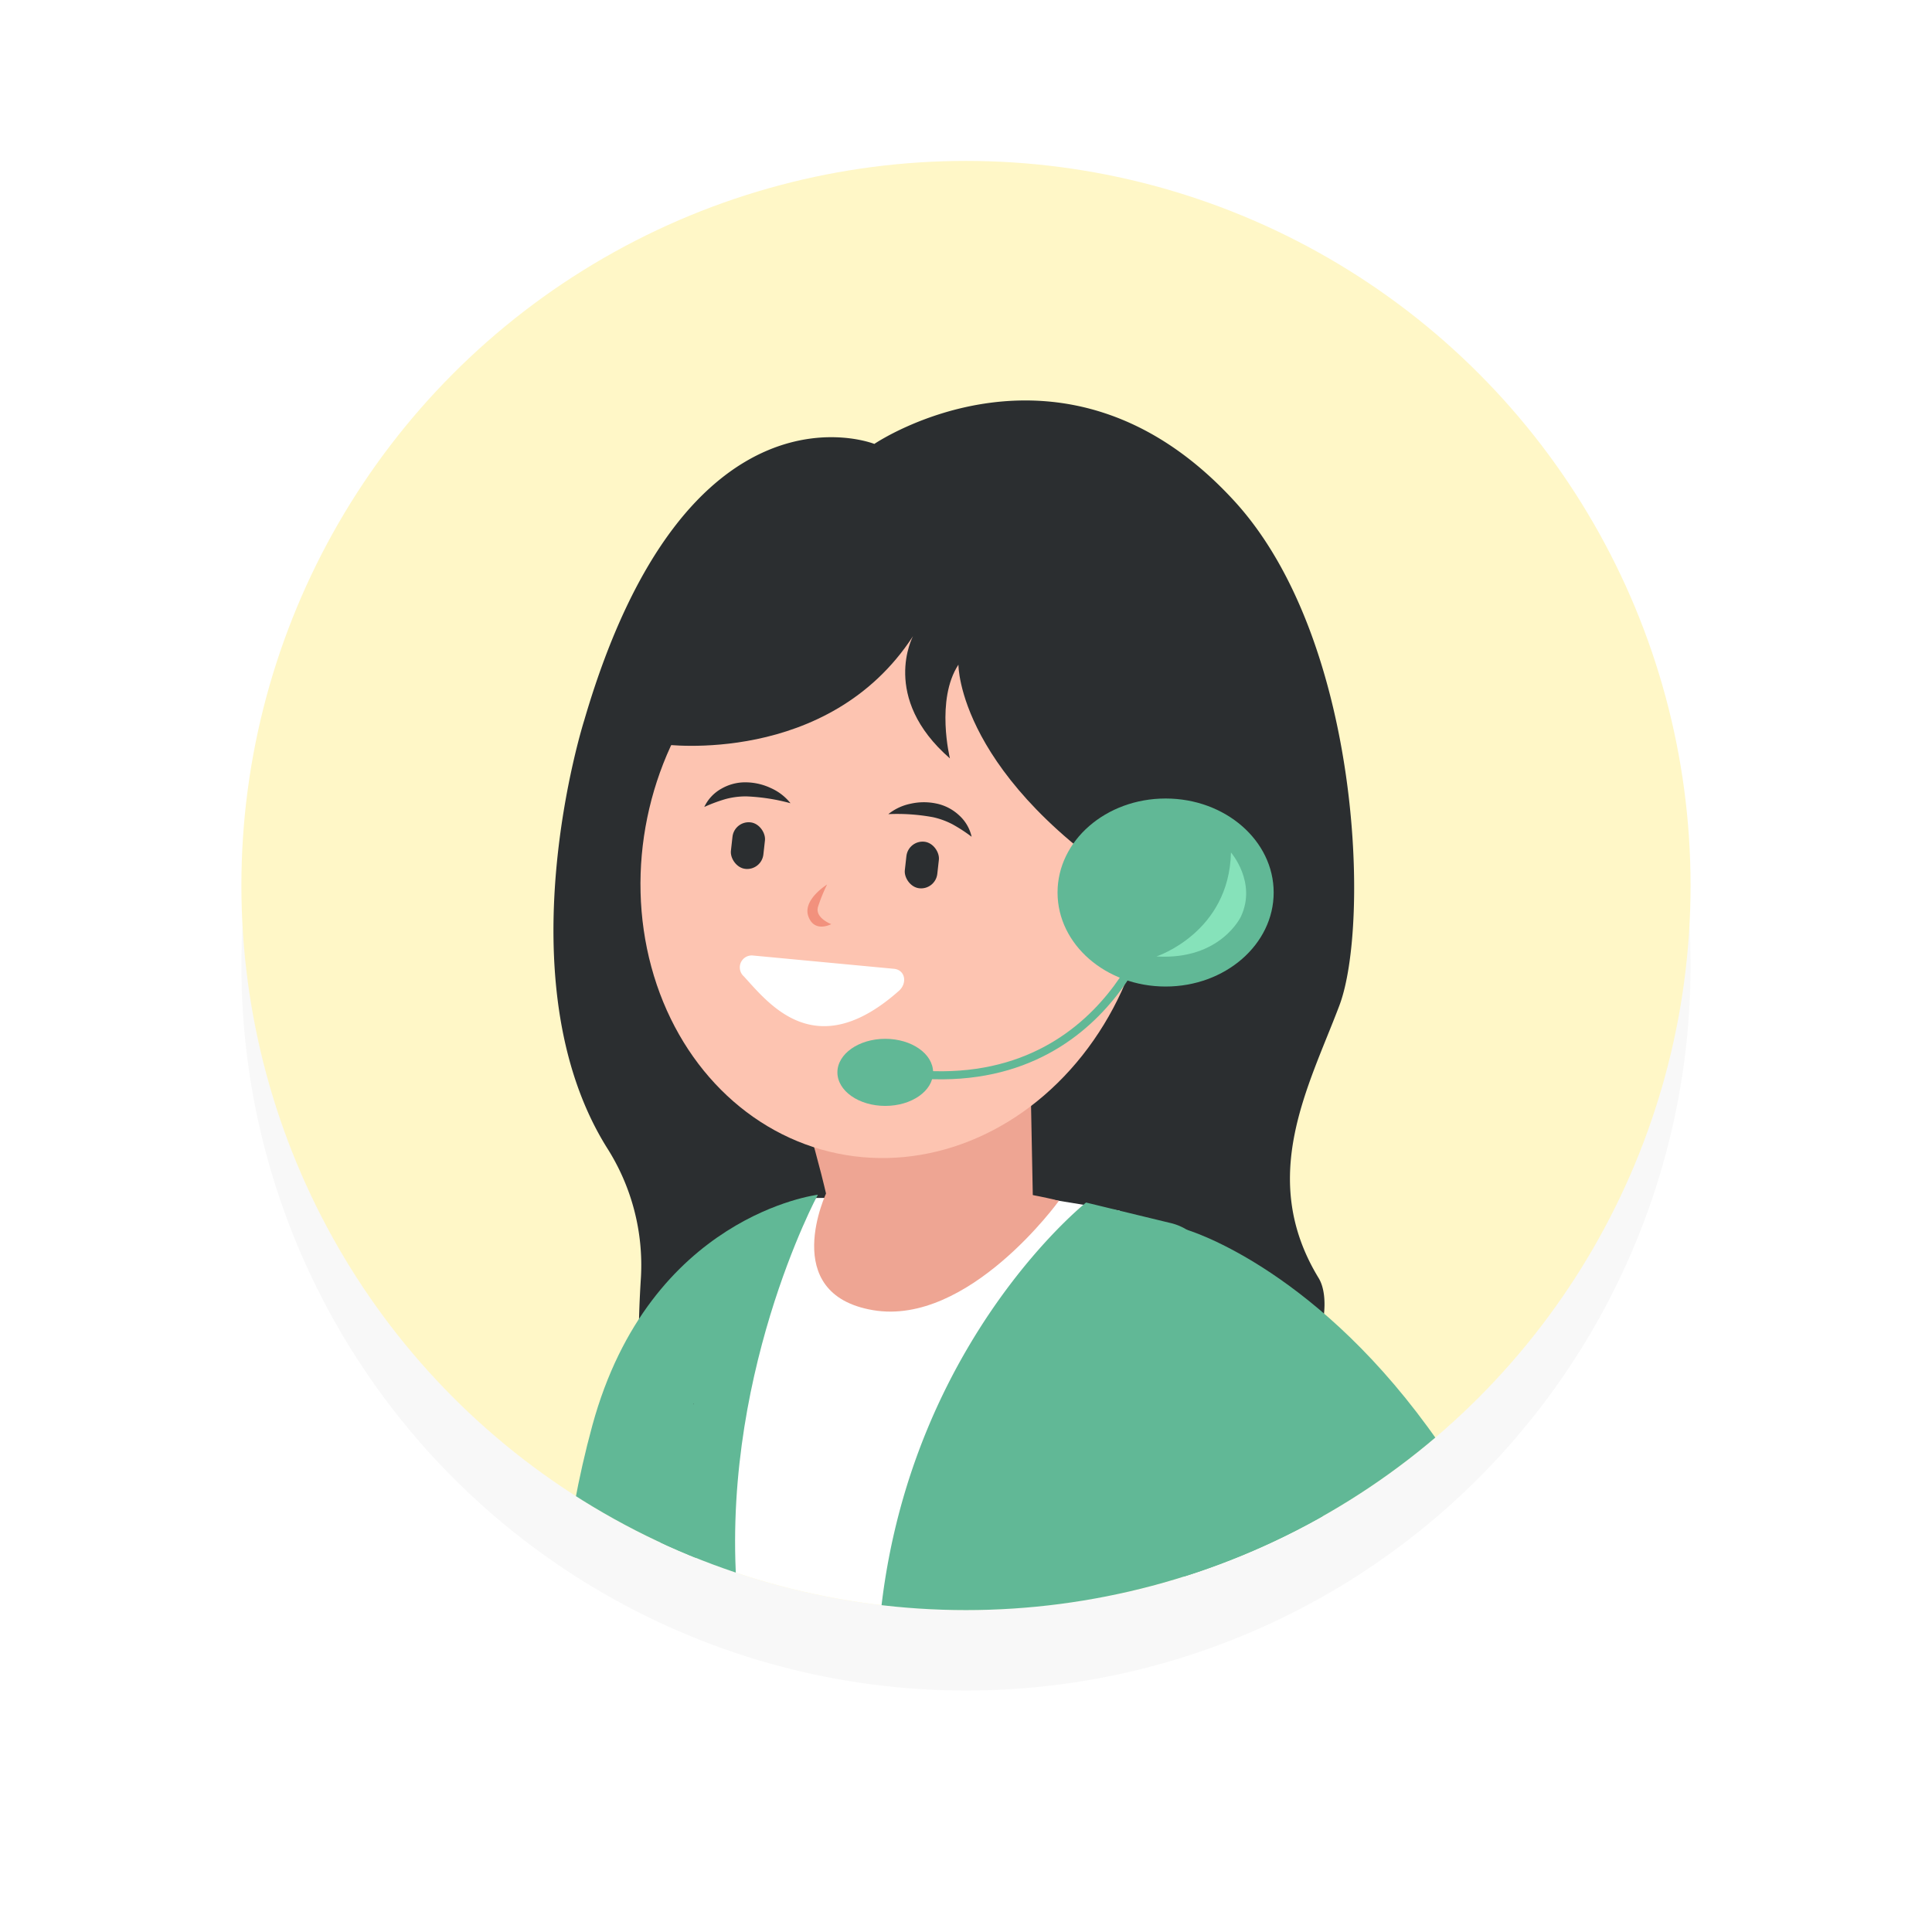 <svg xmlns="http://www.w3.org/2000/svg" xmlns:xlink="http://www.w3.org/1999/xlink" width="240.076" height="240.076" viewBox="0 0 240.076 240.076"><defs><filter id="a" x="0" y="0" width="240.076" height="240.076" filterUnits="userSpaceOnUse"><feOffset dy="10" input="SourceAlpha"/><feGaussianBlur stdDeviation="10" result="b"/><feFlood flood-opacity="0.161"/><feComposite operator="in" in2="b"/><feComposite in="SourceGraphic"/></filter><clipPath id="c"><ellipse cx="90.04" cy="90.04" rx="90.04" ry="90.04" fill="#fff7c7"/></clipPath></defs><g transform="translate(-487.152 -839.004)"><g transform="matrix(1, 0, 0, 1, 487.15, 839)" filter="url(#a)"><ellipse cx="90.038" cy="90.038" rx="90.038" ry="90.038" transform="translate(30 20)" fill="#f8f8f8"/></g><g transform="translate(517.148 859)"><ellipse cx="90.04" cy="90.04" rx="90.04" ry="90.04" transform="translate(0 0)" fill="#fff7c7"/><g transform="translate(0 0)" clip-path="url(#c)"><g transform="translate(-3.037 29.766)"><g transform="translate(36.218 435.91)"><g transform="translate(0 8.91)"><path d="M2629.894,2424.626l-14.812,6.331a3.087,3.087,0,0,0-2.033,3.663c.385,1.151,1.642,2.211,4.937,2.262,7.323.113,39.732-4.261,39.732-4.261v2.944l15.038-1.472s1.051-14.894-3.528-17.074Z" transform="translate(-2612.92 -2417.02)"/></g><g transform="translate(16.973)"><path d="M2665.01,2405.62l-23.876,13.105s2.554,5.687,13.861,1.9,25.473-9.5,25.473-9.5l-2.065-8.909Z" transform="translate(-2641.134 -2402.21)" fill="#fdc4b1"/></g></g><g transform="translate(72.277 389.592)"><path d="M2693.107,2380.445l3.6-55.228-23.847,3.761,2.155,51.3Z" transform="translate(-2672.859 -2325.217)" fill="#fdc4b1"/></g><g transform="translate(149.721 371.626)"><g transform="translate(14.091 41.841)"><g transform="translate(0 6.462)"><path d="M2833.584,2401.7l-8.063,12.724a3,3,0,0,0,.707,4.1c1.063.778,2.784,1.043,5.525-.558,6.091-3.559,29.888-23.418,29.888-23.418l1.912,2.48,11.4-8.745s-8.8-13.071-13.982-12.622Z" transform="translate(-2825.013 -2375.646)"/></g><g transform="translate(8.571)"><path d="M2850.374,2374.46l-11.114,22.955s5.79,3.516,12.622-5.321,14.767-20.717,14.767-20.717l-7.481-6.474Z" transform="translate(-2839.26 -2364.904)" fill="#fdc4b1"/></g></g><path d="M2851.641,2343.669l-32.893-48.315-17.158,15.069,35.073,42.135Z" transform="translate(-2801.59 -2295.354)" fill="#fdc4b1"/></g><g transform="translate(57.065 184.565)"><path d="M2652.141,1989.077l2.859-.222q-.025-2.231,0-4.444h36.486l13.308,21.736,4.044-1.54,15.557,13.985s2.957,7.895-5.394,27.479l12.175,54.254c14.906,22.733,41.8,64.025,61.684,96.076l-39.287,24.646-55.475-89-2.418,87.319-47.833-1.527s6.89-60.969,1.55-124.182S2652.141,1989.077,2652.141,1989.077Z" transform="translate(-2647.572 -1984.411)" fill="#f7dea2"/></g><g transform="translate(78.531 242.841)"><path d="M2712.314,2170.644,2696.7,2142.6a77.282,77.282,0,0,1-9.375-29.851l-1.557-31.124a.385.385,0,0,0-.768.039l-1.742,35.973c0,8.6,3.933,24.034,8.109,31.556l20.362,42.724Z" transform="translate(-2683.255 -2081.281)" fill="#e0c180"/></g><g transform="translate(41.825)"><path d="M2639.2,1813.636c-6.664-.548-6.785-16.35-6.1-27.047a27.086,27.086,0,0,0-4.211-16.093c-13.1-20.938-2.829-53.153-2.829-53.153,12.75-43.644,36.043-34.326,36.043-34.326s23.576-16.013,44.747,7.11c15.691,17.136,16.871,52.553,13.038,62.683s-10.174,21.389-2.574,33.86c2.685,4.406-2.013,19.095-14.483,16.968" transform="translate(-2622.24 -1677.617)" fill="#2b2e30"/></g><g transform="translate(103.199 44.8)"><path d="M2726.865,1759.6s-6.771,12.669,1.511,18.322,10.311-14.6,10.311-14.6l-1.956-11.234-3.412.877" transform="translate(-2724.259 -1752.087)" fill="#2b2e30"/></g><g transform="translate(70.682 73.597)"><path d="M2670.207,1807.717s9.678,27.756,6.236,34.8c0,0,19.037-2.489,24.619-9.318l-.65-33.248Z" transform="translate(-2670.207 -1799.954)" fill="#eea593"/></g><g transform="translate(46.2 16.477)"><ellipse cx="36.11" cy="31.565" rx="36.11" ry="31.565" transform="translate(0 70.741) rotate(-78.382)" fill="#fdc4b1"/></g><g transform="translate(53.057 14.596)"><path d="M2643.393,1730.023s20.408,2.747,30.953-13.444c0,0-4.111,7.62,4.59,15.186,0,0-1.8-7.293,1.056-11.653,0,0-.135,14.106,23.165,28.616l4.7-1.376-.453-25.953-20.306-16.737-18.5-2.783-17.251,6.406-7.369,11.941-1.11,3.079-1.952,2.981,2.648,3.513" transform="translate(-2640.911 -1701.879)" fill="#2b2e30"/></g><g transform="translate(63.642 52.2)"><rect width="4.06" height="5.819" rx="2.03" transform="translate(0.644 0) rotate(6.358)" fill="#2b2e30"/></g><g transform="translate(85.254 54.608)"><rect width="4.06" height="5.819" rx="2.03" transform="matrix(0.994, 0.111, -0.111, 0.994, 0.644, 0)" fill="#2b2e30"/></g><g transform="translate(60.557 47.449)"><path d="M2664.093,1759.091a24.526,24.526,0,0,0-5.491-.851,9.748,9.748,0,0,0-2.559.327,19.645,19.645,0,0,0-2.665.988,5.079,5.079,0,0,1,2.122-2.268,5.911,5.911,0,0,1,3.111-.793,7.482,7.482,0,0,1,3.062.724A6.482,6.482,0,0,1,2664.093,1759.091Z" transform="translate(-2653.378 -1756.49)" fill="#2b2e30"/><g transform="translate(22.87 2.478)"><path d="M2691.393,1762.086a6.489,6.489,0,0,1,2.774-1.295,7.49,7.49,0,0,1,3.146-.032,5.9,5.9,0,0,1,2.86,1.459,5.069,5.069,0,0,1,1.571,2.679,19.661,19.661,0,0,0-2.382-1.55,9.754,9.754,0,0,0-2.424-.882A24.514,24.514,0,0,0,2691.393,1762.086Z" transform="translate(-2691.393 -1760.608)" fill="#2b2e30"/></g></g><g transform="translate(73.374 60.154)"><path d="M2677.123,1777.608s-3.084,1.892-2.319,3.97,2.839.95,2.839.95-2.076-.774-1.638-2.175A20.578,20.578,0,0,1,2677.123,1777.608Z" transform="translate(-2674.682 -1777.608)" fill="#f2917d"/></g><g transform="translate(65.001 68.96)"><path d="M2661.232,1794.848c3.185,3.481,8.951,10.965,19.276,1.8,1.064-.944.8-2.6-.621-2.737l-17.559-1.655A1.486,1.486,0,0,0,2661.232,1794.848Z" transform="translate(-2660.764 -1792.247)" fill="#fff"/></g><g transform="translate(49.944 98.947)"><path d="M2697.966,1843.829l-10.637-1.736-27.673.158-7.841,9.964-16.079,84.025,50.019,4.413,18.529-74.922" transform="translate(-2635.736 -1842.093)" fill="#fff"/></g><g transform="translate(81.969 99.669)"><g transform="translate(36.362 3.365)"><g transform="translate(31.176 141.372)"><g transform="translate(2.915)"><path d="M2831.773,2096.5c.782-6.241-4.318-11.86-11.39-12.55s-13.44,3.811-14.222,10.052,4.319,11.86,11.391,12.551S2830.992,2102.745,2831.773,2096.5Z" transform="translate(-2806.082 -2083.883)" fill="#fdc4b1"/></g><g transform="translate(0 0.057)"><path d="M2806.787,2102.169s-5.77.974-5.545-4.988,4.251-13.554,17.21-13.19Z" transform="translate(-2801.236 -2083.978)" fill="#fdc4b1"/></g></g><path d="M2751.534,1848.887s60.97,17.435,57.058,143.878h-26.135s-3.609-74.161-33.044-102.632Z" transform="translate(-2749.413 -1848.887)" fill="#61b896"/></g><path d="M2715,1843.293s-30.54,24.242-25.455,70.814,30.586,62.531,58.978,59.157l-15.9-44.306,14.2-41.2-16.653-38.124a6.918,6.918,0,0,0-4.786-3.822Z" transform="translate(-2688.97 -1843.293)" fill="#61b896"/></g><g transform="translate(0 98.7)"><g transform="translate(0 127.768)"><g transform="translate(2.916)"><path d="M2583.255,2066.682c.782-6.241-4.318-11.86-11.391-12.55s-13.439,3.811-14.221,10.052,4.318,11.86,11.391,12.55S2582.473,2072.924,2583.255,2066.682Z" transform="translate(-2557.563 -2054.063)" fill="#fdc4b1"/></g><g transform="translate(0 0.057)"><path d="M2558.268,2072.349s-5.77.974-5.545-4.989,4.251-13.555,17.21-13.19Z" transform="translate(-2552.717 -2054.158)" fill="#fdc4b1"/></g></g><g transform="translate(10.176)"><path d="M2634.119,1841.681s-20.879,2.515-28.02,28.681-3.74,51.122-3.74,51.122l-32.727,47.461,20.4,16.8,29.757-42.18-1.119-75.879Z" transform="translate(-2569.632 -1841.681)" fill="#61b896"/></g><g transform="translate(55.073)"><path d="M2663.852,1841.681s-12.463,23.1-9.94,50.57,2.18,58.868-7.7,74.719l.339-61.773s-6.227-21.4,1.856-37.514C2648.408,1867.683,2649.814,1848.523,2663.852,1841.681Z" transform="translate(-2644.262 -1841.681)" fill="#61b896"/></g></g><g transform="translate(74.209 97.377)"><path d="M2706.49,1841.557s-14.14-3.8-28.848-1.121c0,0-6.106,12.707,5.754,14.713S2706.49,1841.557,2706.49,1841.557Z" transform="translate(-2676.07 -1839.482)" fill="#eea593"/></g><path d="M2722.318,1784.614s-7.111,25.255-36.043,18.267" transform="translate(-2605.927 -1720.245)" fill="none" stroke="#61b896" stroke-miterlimit="10" stroke-width="1"/><ellipse cx="13.428" cy="11.682" rx="13.428" ry="11.682" transform="translate(104.455 49.463)" fill="#61b896"/><ellipse cx="5.946" cy="4.168" rx="5.946" ry="4.168" transform="translate(77.099 79.325)" fill="#61b896"/><path d="M2756.038,1770.986s3.226,3.7,1.241,7.954c0,0-2.523,5.453-10.5,4.965C2746.782,1783.9,2755.808,1780.962,2756.038,1770.986Z" transform="translate(-2630.033 -1714.816)" fill="#86e2ba"/></g></g></g></g></svg>